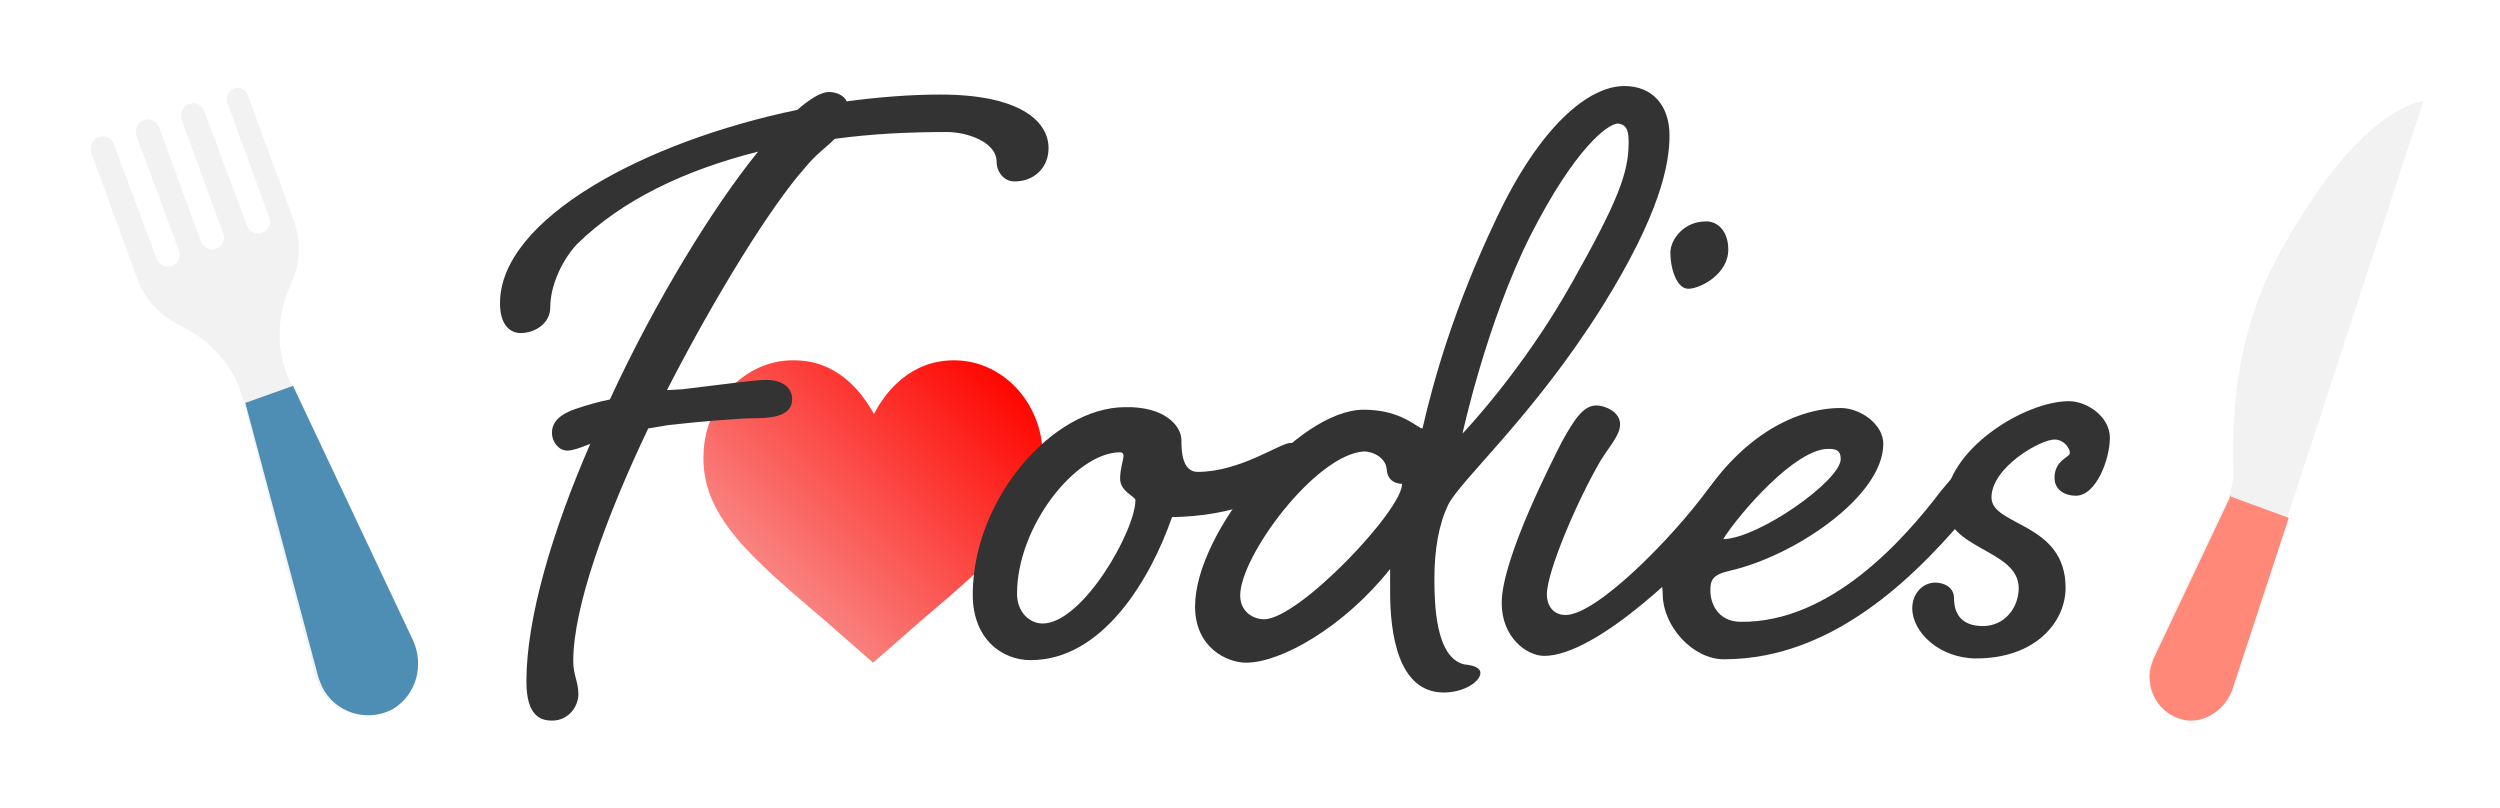 <?xml version="1.0" encoding="utf-8"?>
<!-- Generator: Adobe Illustrator 25.2.0, SVG Export Plug-In . SVG Version: 6.00 Build 0)  -->
<svg version="1.1" id="Layer_1" xmlns="http://www.w3.org/2000/svg" xmlns:xlink="http://www.w3.org/1999/xlink" x="0px" y="0px"
	 viewBox="0 0 293.5 94.9" style="enable-background:new 0 0 293.5 94.9;" xml:space="preserve">
<style type="text/css">
	.st0{fill:#F2F2F2;}
	.st1{fill:#FF8878;}
	.st2{fill:#4E8EB5;}
	.st3{fill:url(#SVGID_1_);}
	.st4{enable-background:new    ;}
	.st5{fill:#333333;}
	.st6{display:none;fill:#333333;}
</style>
<g id="Layer_3">
	<g>
		<path class="st0" d="M284.5,11.9c0,0-7.5,0.2-17.4,18.8c-4,7.7-5.2,16.2-4.9,24.8c0,0.9-0.2,1.8-0.5,2.7l-9,19
			c-0.1,0.3-0.2,0.6-0.3,0.9c-0.6,2.7,0.9,5.5,3.8,6.2c2.6,0.6,5.2-1.4,5.9-3.9L284.5,11.9z"/>
		<path class="st1" d="M261.9,58.1c-0.1,0.2-0.1,0.2-0.1,0.3l-9,19c-0.1,0.3-0.2,0.6-0.3,0.9c-0.6,2.7,0.9,5.5,3.8,6.2
			c2.6,0.6,5.2-1.4,5.9-3.9l6.5-19.8l-6.8-2.5L261.9,58.1L261.9,58.1z"/>
	</g>
	<g>
		<path class="st0" d="M27.4,10.4c-0.7,0.3-0.9,1.2-0.7,1.7l4.9,13.4c0.3,0.7-0.1,1.5-0.8,1.8c-0.7,0.3-1.5-0.1-1.8-0.8L24,13.1
			c-0.3-0.7-0.9-1.2-1.7-0.9c-0.8,0.1-1.2,1.1-1,1.8l4.9,13.4c0.3,0.7-0.1,1.5-0.8,1.8l0,0c-0.7,0.3-1.5-0.1-1.8-0.8L18.7,15
			c-0.3-0.7-0.9-1.2-1.7-0.9c-0.8,0.1-1.2,1.1-1,1.8L21,29.4c0.3,0.7-0.1,1.5-0.8,1.8l0,0c-0.7,0.3-1.5-0.1-1.8-0.8L13.4,17
			c-0.3-0.7-0.9-1.2-1.7-0.9c-0.8,0.1-1.2,1.1-1,1.8l5.4,14.8c0.9,2.5,2.7,4.3,5,5.5c3.6,1.7,6.4,4.8,7.4,8.6l8.6,32.8
			c0.1,0.3,0.3,0.7,0.4,1c1.5,3.1,5.4,4.3,8.4,2.6c2.7-1.7,3.6-5.1,2.3-8L34,44.7c-1.7-3.7-1.5-7.8,0.2-11.4c1-2.2,1.2-4.9,0.3-7.4
			l-5.4-14.7C28.9,10.5,28.1,10.1,27.4,10.4z"/>
		<path class="st2" d="M34.4,45.3l-5.6,2l8.6,32.3c0.1,0.3,0.3,0.7,0.4,1c1.5,3.1,5.4,4.3,8.4,2.6c2.7-1.7,3.6-5.1,2.3-8L34.4,45.3z
			"/>
	</g>
</g>
<linearGradient id="SVGID_1_" gradientUnits="userSpaceOnUse" x1="89.853" y1="554.738" x2="115.19" y2="529.402" gradientTransform="matrix(1 0 0 1 0 -488)">
	<stop  offset="0" style="stop-color:#F98380"/>
	<stop  offset="1" style="stop-color:#FF0600"/>
</linearGradient>
<path class="st3" d="M112,42.3L112,42.3c-5.2,0-8.1,3.8-9.4,6.3c-1.4-2.5-4.2-6.3-9.4-6.3h-0.1c-5.6,0-10.2,4.8-10.5,10.8
	c-0.4,7.4,5.5,12.3,14.3,19.8c1.5,1.3,3.1,2.7,4.8,4.2l0.8,0.7l0.8-0.7c1.7-1.5,3.3-2.9,4.8-4.2c8.8-7.5,14.7-12.5,14.3-19.8
	C122.2,47.1,117.6,42.3,112,42.3z"/>
<g class="st4">
	<path class="st5" d="M99.4,11.9c3.7-0.5,7.5-0.8,11-0.8c9.1,0,12.7,3,12.7,6.3c0,2.2-1.6,3.9-4,3.9c-1.3,0-2.1-1.2-2.1-2.3
		c0-2.4-3.6-3.5-5.8-3.5c-4.5,0-8.8,0.2-13.2,0.8c-1,1-2.3,1.9-3.5,3.4c-4,4.5-10.5,15-16.2,26.1l1.8-0.1c5.9-0.7,8.5-1.1,9.9-1.1
		s3,0.6,3,2.3c0,2.1-2.8,2.2-4.5,2.2c-1.6,0-6.5,0.4-10,0.8l-2.4,0.4c-5,10.5-8.8,21-8.8,27.3c0,1.7,0.6,2.4,0.6,3.9
		c0,1.4-1.1,3.1-3.1,3.1c-1.3,0-3-0.5-3-4.6c0-7.5,3.1-17.8,7.5-27.9c-1.2,0.5-2.1,0.8-2.7,0.8c-1,0-1.8-1-1.8-2.1
		c0-1.3,1-2.2,2.8-2.8c1.2-0.4,2.5-0.8,4-1.1C77,35.2,83.8,24.2,89,17.8C80.3,20,73,23.5,67.7,28.7c-1.9,2.1-3.1,5-3.1,7.4
		c0,1.8-1.7,3-3.5,3c-1,0-2.4-0.7-2.4-3.5c0-9.9,17-19,34.9-22.7c1.5-1.3,2.8-2.1,3.7-2.1S99.1,11.2,99.4,11.9z"/>
	<path class="st6" d="M110.4,51.7c0,1,0,3.7,1.9,3.7c5,0,9.7-3.4,10.9-3.4c1.2,0,2.2,0.8,2.2,2.1c0,1.2-1.6,2.7-5.6,4.5
		c-4.5,2.1-10,2.1-10.5,2.1c-2.5,7.2-8.1,16.8-16.6,16.8c-3.4,0-6.8-2.5-6.8-7.7c0-11.2,9.4-22,17.9-22
		C108.4,47.7,110.4,49.9,110.4,51.7z M91.1,69.7c0,2.2,1.5,3.5,3,3.5c4.7,0,10.9-10.9,10.9-14.5c0-0.4-1.8-1-1.8-2.5
		c0-1.2,0.4-2.2,0.4-2.7c0-0.2-0.1-0.4-0.4-0.4C98,53.1,91.1,61.8,91.1,69.7z"/>
	<path class="st5" d="M138.7,51.7c0,1,0,3.7,1.9,3.7c5,0,9.7-3.4,10.9-3.4c1.2,0,2.2,0.8,2.2,2.1c0,1.2-1.6,2.7-5.6,4.5
		c-4.5,2.1-10,2.1-10.5,2.1c-2.5,7.2-8.1,16.8-16.6,16.8c-3.4,0-6.8-2.5-6.8-7.7c0-11.2,9.4-22,17.9-22
		C136.6,47.7,138.7,49.9,138.7,51.7z M119.4,69.7c0,2.2,1.5,3.5,3,3.5c4.7,0,10.9-10.9,10.9-14.5c0-0.4-1.8-1-1.8-2.5
		c0-1.2,0.4-2.2,0.4-2.7c0-0.2-0.1-0.4-0.4-0.4C126.3,53.1,119.4,61.8,119.4,69.7z"/>
	<path class="st5" d="M175.7,25.6c5.1-10.8,10.8-15.5,15-15.5c3.4,0,5.3,2.4,5.3,5.8s-1.1,9.2-7.9,20.1
		C180,48.9,171.4,56.4,170,59.3c-1.1,2.3-1.6,5.3-1.6,8.6c0,2.9,0.1,9.3,3.5,10.1c1.1,0.1,1.9,0.4,1.9,1c0,1-1.9,2.3-4.3,2.3
		c-5.4,0-6.3-7-6.3-11.8v-2.7c-5.4,6.8-12.8,11-16.9,11c-2.3,0-6-1.8-6-6.6c0-8.7,12-23.1,19.8-23.1c4.5,0,6.3,2.2,6.9,2.2
		C168.3,44.7,170.6,36.3,175.7,25.6z M145.6,69.9c0,1.9,1.5,2.8,2.8,2.8c4.1,0,16.3-12.9,16.2-15.9c-0.5,0-1.7-0.2-1.8-1.7
		c-0.1-1.3-1.5-2.1-2.7-2.1C154.4,53.4,145.6,65.3,145.6,69.9z M179.7,27.6c-5.2,10.3-8,23.3-8,23.3s7.1-7.4,12.9-17.8
		c5.3-9.4,6.6-12.8,6.6-16.3c0-1,0-2.2-1.3-2.3C188.7,14.6,184.9,17.4,179.7,27.6z"/>
	<path class="st5" d="M200.4,57.6c1.5-1.8,2.4-3,3.7-3c1.1,0,1.7,0.7,1.7,1.7c0,1.1-0.5,1.8-1.8,3.5c-5.8,6.9-16.7,17.2-22.7,17.2
		c-2.1,0-5-2.2-5-6.2c0-5.3,6.2-17.2,7.1-19c1.3-2.3,2.4-4.2,4-4.2c1.1,0,2.8,0.8,2.8,2.2c0,1.3-1.2,2.5-2.3,4.3
		c-2.7,4.6-6.3,13-6.3,15.7c0,1.1,0.6,2.4,2.2,2.4C187.4,72.2,196.1,63.4,200.4,57.6z M202.9,29.3c0,2.9-3.3,4.6-4.7,4.6
		s-2.1-2.5-2.1-4.2s1.7-3.7,4.1-3.7C201.4,25.9,202.9,26.9,202.9,29.3z"/>
	<path class="st5" d="M227.9,57.6c1.5-1.8,2.5-3,3.7-3c1.2,0,1.7,0.7,1.7,1.7c0,1.1-0.5,1.8-1.8,3.5c-5.8,6.9-15.7,17.6-29.1,17.6
		c-3.7,0-7.2-3.9-7.2-7.7c0-1.2-0.4-1.6-0.4-2.8c0-1.1,1-2.4,2.1-2.9c5-11.5,13-16.1,19.2-16.1c2.3,0,5,1.9,5,4.2
		c0,6.2-10.5,13.2-18,14.9c-2.2,0.5-2.3,1.2-2.3,2.4c0,1.2,0.7,3.6,3.6,3.6C214.9,73.1,223.5,63.4,227.9,57.6z M202.3,63.3
		c4.2-0.1,13.8-6.9,13.8-9.4c0-1-0.5-1.2-1.4-1.2C210.8,52.6,204.1,60.4,202.3,63.3z"/>
	<path class="st5" d="M228.4,59.2c0-6.3,9.2-12.1,14.5-12.1c2.1,0,4.8,1.8,4.8,4.3c0,2.5-1.6,6.8-4,6.8c-1.3,0-2.5-0.7-2.5-2.1
		c0-2.1,1.8-2.4,1.8-2.9c0-0.7-0.8-1.6-1.8-1.6c-1.7,0-7.4,3.3-7.4,6.8c0,3.4,8.7,2.9,8.7,10.6c0,4-3.5,8.3-10.5,8.3
		c-4.2,0-7.5-3-7.5-5.9c0-1.7,1.2-3,2.7-3c1.1,0,2.2,0.6,2.2,1.8c0,2.1,1.1,3.3,3.4,3.3c2.5,0,4.2-2.1,4.2-4.5
		C236.9,64.4,228.4,64.6,228.4,59.2z"/>
</g>
</svg>
